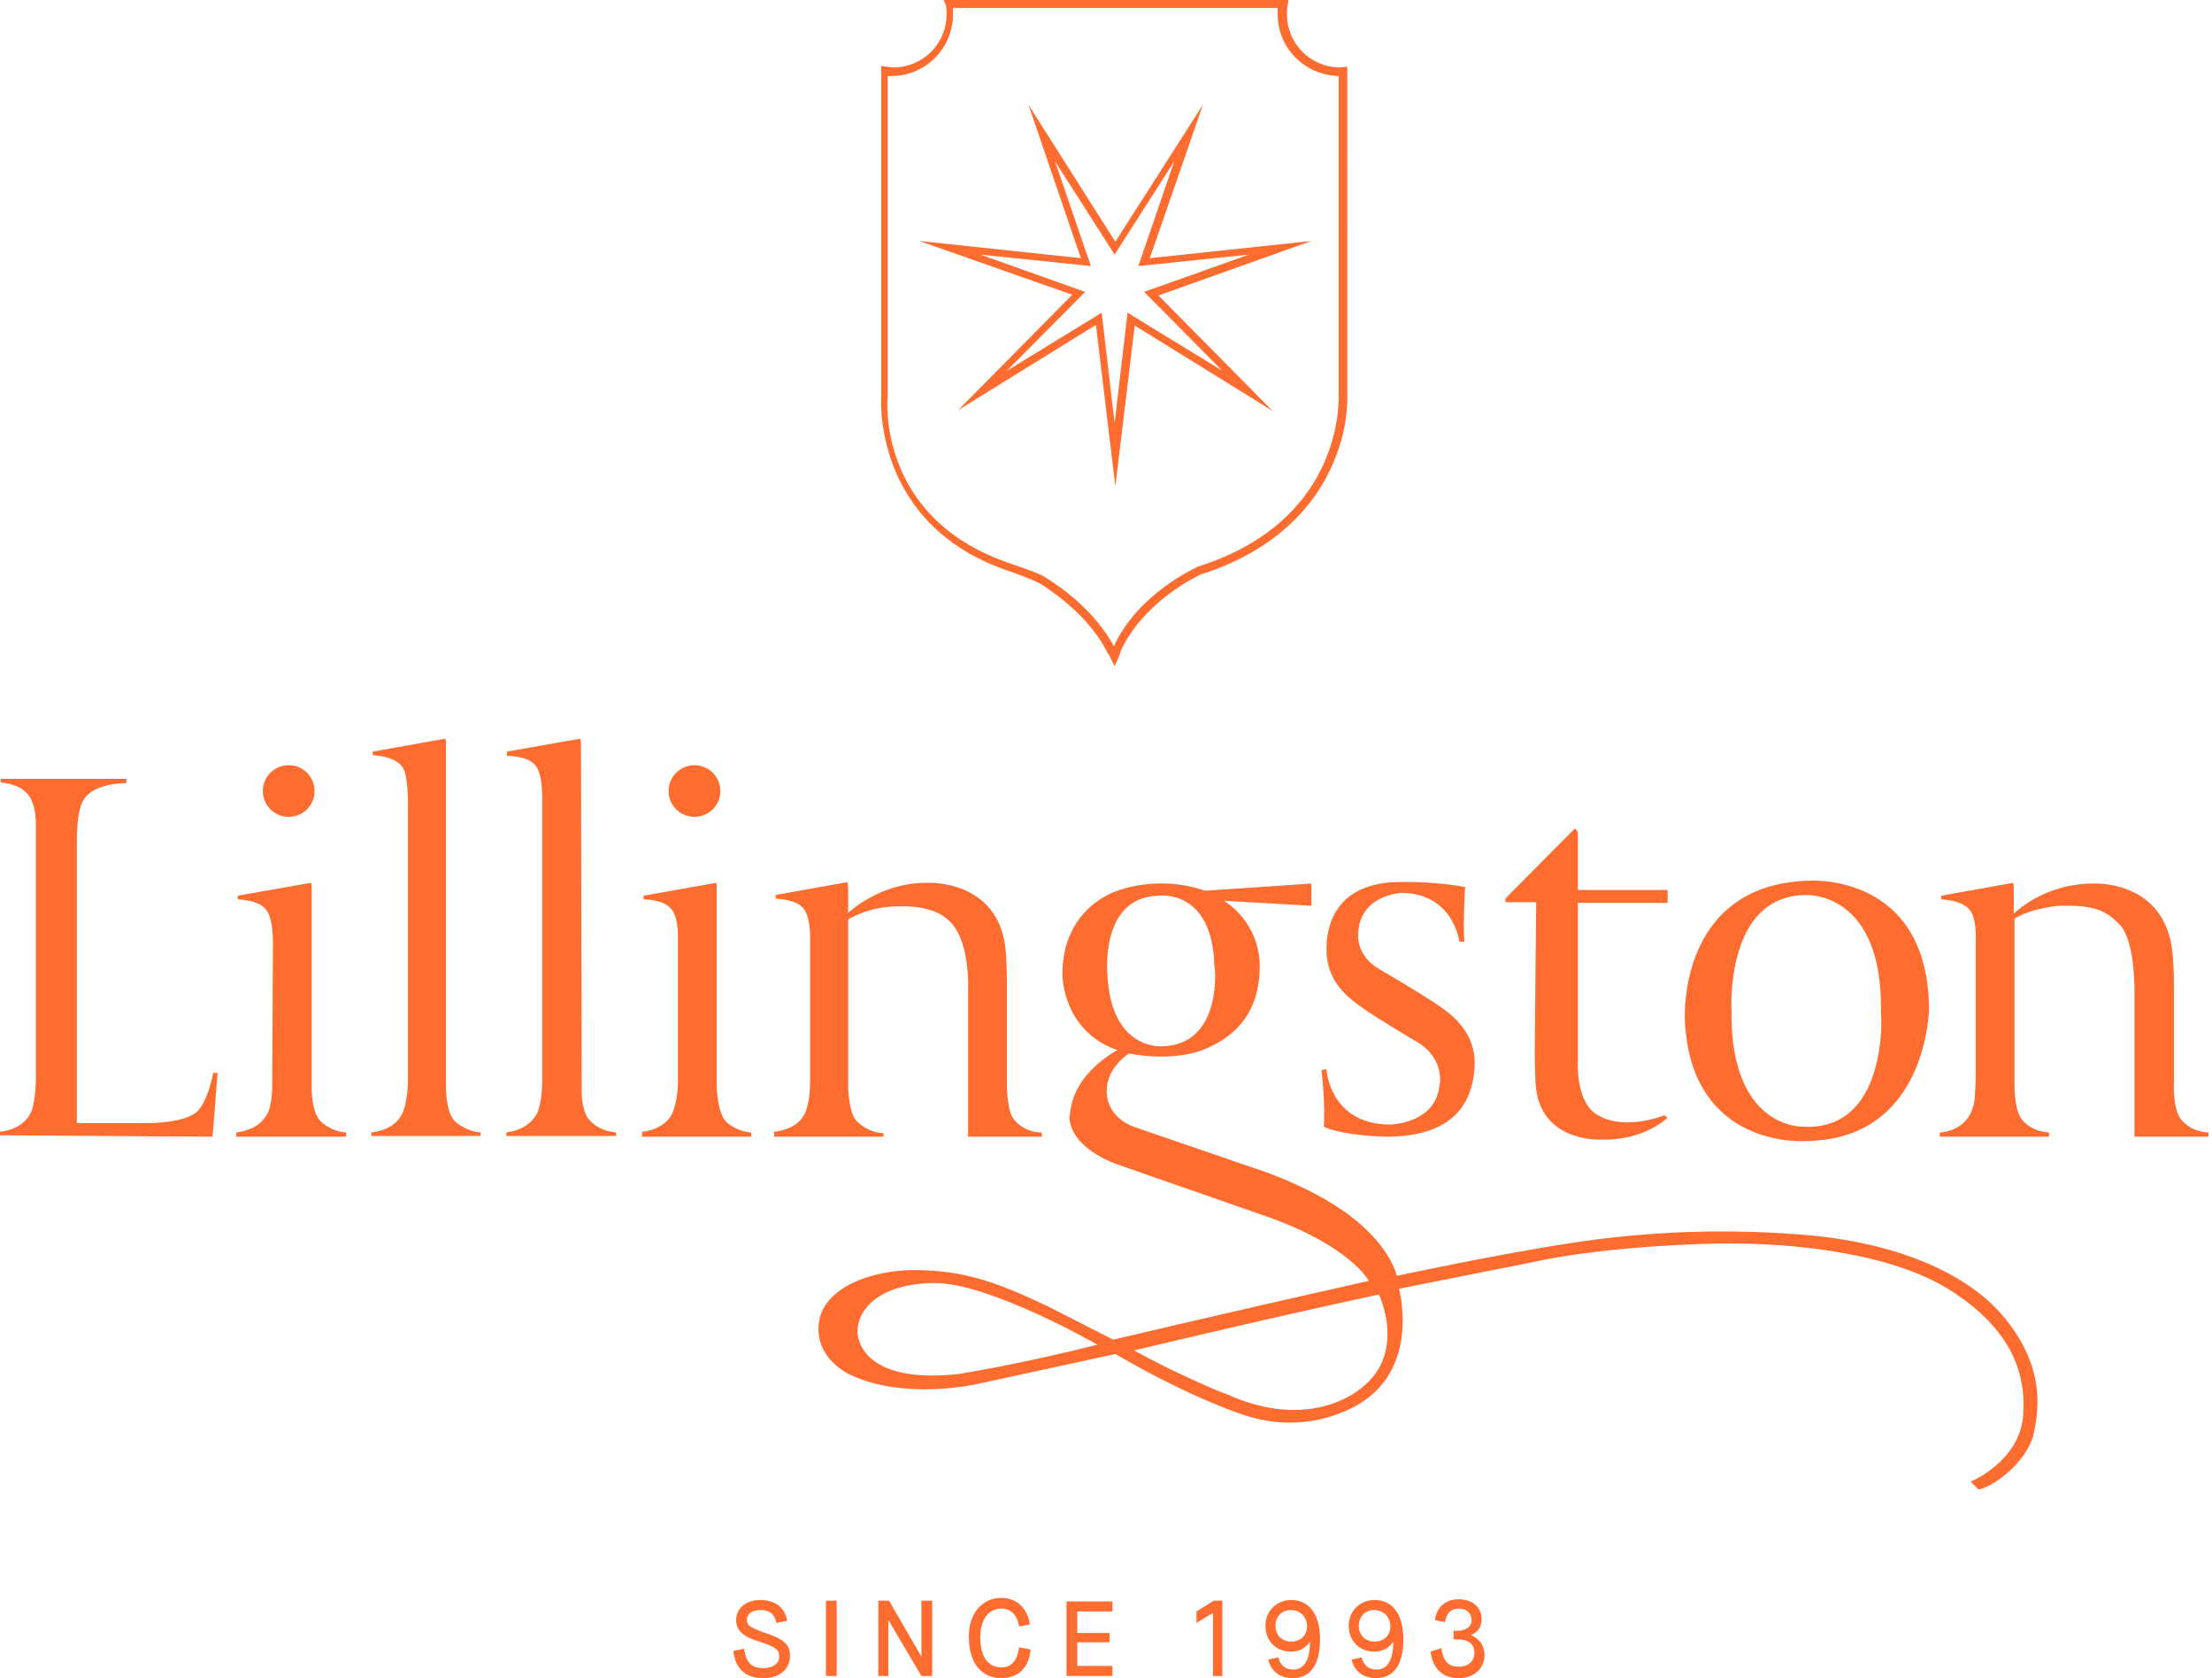 <svg xmlns="http://www.w3.org/2000/svg" width="236" height="179" viewBox="0 0 236 179">
    <g fill="#FF6C2F" fill-rule="evenodd">
        <path fill-rule="nonzero" d="M152.634 176.17c.23 1.912 1.379 2.83 2.988 2.83 1.686 0 2.759-1.07 2.759-2.448 0-1.3-.843-1.912-1.456-2.142.536-.23 1.149-.688 1.149-1.683 0-1.377-1.073-2.142-2.452-2.142-1.38 0-2.375.842-2.528 2.219l1.072.23c.153-.919.613-1.454 1.456-1.454s1.38.459 1.38 1.224c0 .994-1.073 1.147-1.61 1.147h-.306v.918h.46c1.072 0 1.762.46 1.762 1.454 0 .765-.537 1.453-1.686 1.453-1.15 0-1.686-.688-1.839-1.989l-1.15.383zm-5.977-1.071c-.996 0-1.686-.689-1.686-1.683 0-.995.69-1.683 1.61-1.683 1.072 0 1.762.765 1.762 1.76 0 .917-.69 1.606-1.686 1.606m-2.452 1.912c.23 1.071 1.073 1.989 2.605 1.989 1.686 0 2.912-1.147 2.912-4.13 0-2.984-1.38-4.208-3.065-4.208-1.456 0-2.758 1.07-2.758 2.754 0 1.683 1.226 2.754 2.682 2.754 1.379 0 1.915-.842 2.068-1.071 0 2.065-.69 2.983-1.762 2.983-.996 0-1.456-.612-1.61-1.3l-1.072.23zm-6.436-1.912c-.996 0-1.686-.689-1.686-1.683 0-.995.69-1.683 1.61-1.683 1.072 0 1.762.765 1.762 1.76 0 .917-.69 1.606-1.686 1.606m-2.452 1.912c.23 1.071 1.073 1.989 2.605 1.989 1.686 0 2.912-1.147 2.912-4.13 0-2.984-1.38-4.208-3.065-4.208-1.456 0-2.759 1.07-2.759 2.754 0 1.683 1.226 2.754 2.682 2.754 1.38 0 1.916-.842 2.069-1.071 0 2.065-.69 2.983-1.762 2.983-.996 0-1.456-.612-1.61-1.3l-1.072.23zm-5.977 1.76h1.073v-8.033h-.92l-1.838 1.148v1.224l1.762-1.071v6.732h-.077zm-15.554 0h4.904V177.7h-3.755v-2.525h3.448v-.994h-3.448v-2.295h3.755v-1.071h-4.904v7.956zm-6.973.229c1.839 0 2.988-1.147 3.142-3.06l-1.226-.23c-.154 1.148-.613 2.143-1.916 2.143-1.226 0-2.222-.918-2.222-3.213 0-2.066.996-3.06 2.222-3.06s1.762.918 1.916 1.912l1.149-.23c-.23-1.682-1.38-2.83-3.065-2.83-1.762 0-3.448 1.377-3.448 4.131 0 3.213 1.686 4.437 3.448 4.437m-13.18-.23h1.15v-5.966l3.525 5.967h1.15v-8.033h-1.15v5.967l-3.448-5.967h-1.15v8.033h-.076zm-5.516 0h1.15v-8.032h-1.15v8.033zm-9.885-2.677c.23 1.913 1.303 2.907 3.219 2.907 1.839 0 2.835-1.07 2.835-2.371 0-1.148-.537-1.76-2.605-2.448-1.763-.612-1.993-.842-1.993-1.377 0-.612.46-1.071 1.456-1.071 1.15 0 1.533.612 1.686 1.377l1.15-.23c-.23-1.53-1.457-2.218-2.836-2.218-1.686 0-2.605.994-2.605 2.142 0 1.07.69 1.76 2.452 2.295 1.915.612 2.145.918 2.145 1.606 0 .689-.613 1.224-1.685 1.224-1.38 0-1.84-.688-2.07-2.065l-1.149.23z"/>
        <path d="M0 121.093v-.383s3.218-.153 3.601-3.136c0 0 .154-.612.23-2.218v-27.08s.153-2.83-1.15-3.825c0 0-.536-.765-2.604-.994v-.383h13.409v.46s-3.525-.077-4.598 1.835c0 0-.69.842-.69 4.36v30.063h7.357s3.677.077 5.287-1.07c0 0 1.149-.613 1.915-4.284h.46l-.536 6.808L0 121.093zm25.21.076v-.382s2.298-.153 3.217-1.836c0 0 .537-.612.613-2.83l.077-14.994s.153-3.518-.92-4.283c0 0-.46-.765-2.835-.918v-.383l7.816-1.377s.077.23.077.536v21.189s-.077 2.754.996 3.748c0 0 1.072 1.071 2.681 1.148v.459H25.21v-.077zm14.404 0v-.382s2.146-.153 3.065-1.607c0 0 .69-.688.843-3.518V86.593s.153-4.13-.69-4.896c0 0-.613-.994-3.064-1.147v-.382l7.738-1.377s.077.23.077.459v36.565s-.077 2.83.996 3.824c0 0 .996.995 2.682 1.148v.382H39.614zm14.405 0v-.382s2.07-.153 3.065-1.683c0 0 .69-.612.767-3.672V84.987s.076-2.907-.996-3.596c0 0-.537-.688-2.759-.765v-.458l7.816-1.377s.076.23.076.612l.077 37.253s0 2.142.996 2.983c0 0 .843.995 2.682 1.148v.382H54.019zm14.482 0v-.459s1.916-.076 2.989-1.53c0 0 .766-.994.842-3.671v-15.453s.077-2.371-.766-3.136c0 0-.536-.918-2.911-.994v-.383l7.739-1.377s.076.077.076.383v21.189s0 2.983 1.073 3.978c0 0 1.073.994 2.605 1.07v.46H68.501v-.077zm14.099 0v-.459s2.222-.153 3.065-1.606c0 0 .69-.689.766-3.519V99.674s0-2.371-.996-3.06c0 0-.766-.688-2.682-.765v-.382l7.663-1.377s.076.306.076.688v2.601s3.372-3.29 8.505-3.213c0 0 7.433-.382 8.276 6.961 0 0 .153 1.53.153 3.52v11.168s0 2.524.69 3.518c0 0 .996 1.454 2.988 1.454l.077.459h-7.893v-15.529s.307-5.814-2.298-7.726c0 0-1.456-1.53-5.44-1.3 0 0-2.53-.077-5.058 1.377v18.053s.077 2.37.766 3.289c0 0 1.073 1.377 2.989 1.453v.383H82.6v-.077zm36.626-9.18s-4.98-1.223-5.823-7.266c0 0-.92-6.502 5.057-9.41 0 0 4.52-2.218 10.114-.305l11.34-.765v2.371l-9.348-.535s3.985 2.218 3.831 7.343c-.153 5.125-3.065 7.344-6.053 8.568 0 0-3.065 1.3-7.892.382 0 0-2.375 1.454-2.375 3.978 0 0-.23 2.754 3.065 3.901l12.49 4.284s7.049 2.142 11.416 5.967c0 0 3.142 2.524 3.984 5.584 0 0 10.651-2.295 18.697-3.519 8.045-1.224 16.627-1.606 25.745-.765 9.118.918 16.704 4.054 20.612 9.027 3.908 4.972 3.524 9.103 2.911 12.01-.613 2.906-4.06 5.66-5.9 6.043l-.842-.842s5.21-2.142 5.593-7.037c.383-4.896-1.609-9.333-7.432-13.158-5.824-3.901-16.015-5.354-25.286-5.201 0 0-11.57.153-19.999 2.065l-13.869 2.754s2.146 7.802-3.601 11.857c0 0-5.364 4.13-12.95 1.606 0 0-5.44-1.683-13.715-6.502l-14.788 3.213s-7.663 1.76-13.486-.995c0 0-3.754-1.606-3.371-5.43.383-3.826 5.593-5.815 10.497-5.738 4.904.076 8.275 1.147 14.022 3.901l6.896 3.519s13.256-3.136 27.278-6.273c0 0-1.992-3.748-10.957-6.884l-16.014-5.584s-4.98-1.683-4.98-5.126c.23.153-.46-3.748 5.133-7.037m4.75-.383s-5.44.46-5.823-7.65c0 0-.843-8.26 5.44-8.414 0 0 5.747-.841 5.977 7.497.077 0 .92 8.414-5.593 8.567m17.01 2.525l.536-.077s.307 5.89 6.82 5.89c0 0 4.674-.076 5.21-3.977 0 0 .843-3.06-2.605-4.973 0 0-4.061-2.371-6.053-3.824-1.992-1.454-3.448-3.213-3.372-6.197.077-2.983 1.533-6.578 7.203-6.884 0 0 4.214-.153 7.586.535 0 0-.23 3.901-.077 5.814h-.536s-.613-5.125-6.13-5.202c0 0-4.598.153-4.674 4.513 0 0-.153 2.219 2.222 3.596 0 0 4.214 2.448 6.36 3.901 2.145 1.453 4.137 3.442 3.83 6.885-.306 3.442-2.145 7.114-9.424 7.114 0 0-4.52-.077-6.666-1.071.077.23.153-2.984-.23-6.043m29.807 7.42s-6.59.382-6.973-6.043c0 0-.077-1.913-.077-3.366 0-1.454.153-15.911.153-15.911h-3.294v-.383l7.432-7.496.307.382v6.196h9.577v1.377h-9.577v16.83s-.307 4.665 2.298 5.89c0 0 2.376 1.606 6.973-.077l.306.306c.077-.153-2.375 2.448-7.125 2.295m21.914.153s-12.337.994-12.95-12.928c0 0-.842-14.458 13.256-14.84 0 0 12.873-.918 12.796 13.998-.076-.076-.23 13.617-13.102 13.77m-.383-1.53s-7.74.23-7.586-12.316c0 0-.766-12.316 7.892-12.392 0 0 8.352-.536 8.046 12.698.076 0 .766 12.545-8.352 12.01m14.635.994v-.382s3.678 0 3.754-4.208c0 0 .077-.841.077-1.682v-14.611s.153-2.371-.69-3.29c0 0-.613-.917-2.988-1.07v-.383l7.662-1.377s.077.153.077.536v2.754s3.218-3.29 8.658-3.213c0 0 6.82-.306 8.122 6.349 0 0 .307 1.453.307 4.437v10.556s-.153 2.677.766 3.825c0 0 .92 1.3 2.912 1.377v.459h-7.892V106.1s.153-5.432-1.456-7.344c-1.686-1.836-3.142-2.218-6.59-2.142 0 0-2.911.23-4.75 1.377v17.977s0 2.83.996 3.671c0 0 .92 1.071 2.681 1.148v.459H206.96v-.077zm-85.972 22.872s14.022-3.365 26.129-5.966c0 0 2.988 6.196-1.84 9.944 0 0-5.286 4.896-14.558.612-.076.077-5.44-2.218-9.73-4.59m-18.773 2.525c-10.804 1.147-10.728-4.437-10.728-4.437-.076-2.371 2.222-5.202 8.122-5.278 5.9-.077 17.47 6.578 17.47 6.578-8.122 2.066-14.864 3.137-14.864 3.137M33.56 84.375c0-1.53-1.226-2.754-2.758-2.754-1.533 0-2.759 1.224-2.759 2.754s1.226 2.754 2.759 2.754c1.532 0 2.758-1.224 2.758-2.754m43.292 0c0-1.53-1.226-2.754-2.758-2.754-1.533 0-2.759 1.224-2.759 2.754s1.226 2.754 2.759 2.754c1.532 0 2.758-1.224 2.758-2.754"/>
        <path fill-rule="nonzero" d="M119.456 69.84l-.537 1.225-.613-1.224-.153-.23c-1.762-3.519-5.057-5.967-6.896-7.19-.843-.536-2.835-1.224-3.448-1.454-14.865-4.896-13.792-18.665-13.792-18.818V7.038l.536.076c.23 0 .46.077.766.077 3.142 0 5.67-2.525 5.67-5.661 0-.306 0-.689-.076-.995l-.23-.535h36.78l-.077.535c-.077.383-.077.689-.077.995 0 3.136 2.529 5.66 5.67 5.66.077 0 .766-.076.766-.076V42.15c0 .306.154 3.672-1.685 7.65-1.686 3.748-5.517 8.797-13.946 11.474 0 0-6.13 2.754-8.582 8.262l-.076.306zm-.613-.917c2.605-5.661 8.735-8.338 8.965-8.491 8.122-2.525 11.8-7.344 13.409-10.94 1.762-3.9 1.609-7.266 1.609-7.266V8.109c-3.601-.077-6.513-2.984-6.513-6.58V.842h-34.634v.689c0 3.595-2.911 6.579-6.59 6.579h-.383v34.117c-.076.612-.996 12.927 12.72 17.747.843.306 3.218 1.07 3.984 1.53 1.993 1.223 5.44 3.748 7.433 7.42zm.153-17.059l-2.069-17.211-14.711 9.103 12.183-12.316-16.321-5.737 17.24 1.835-5.593-16.37 9.271 14.611 9.348-14.61-5.67 16.37 17.24-1.836-16.32 5.813 12.183 12.316-14.712-9.103-2.069 17.135zm-1.456-18.512l1.38 11.78 1.379-11.78 10.114 6.196-8.352-8.414 11.187-3.978-11.8 1.224 3.831-11.168-6.36 9.944-6.36-9.944 3.832 11.168-11.8-1.224 11.187 3.978-8.352 8.414 10.114-6.196z"/>
    </g>
</svg>
